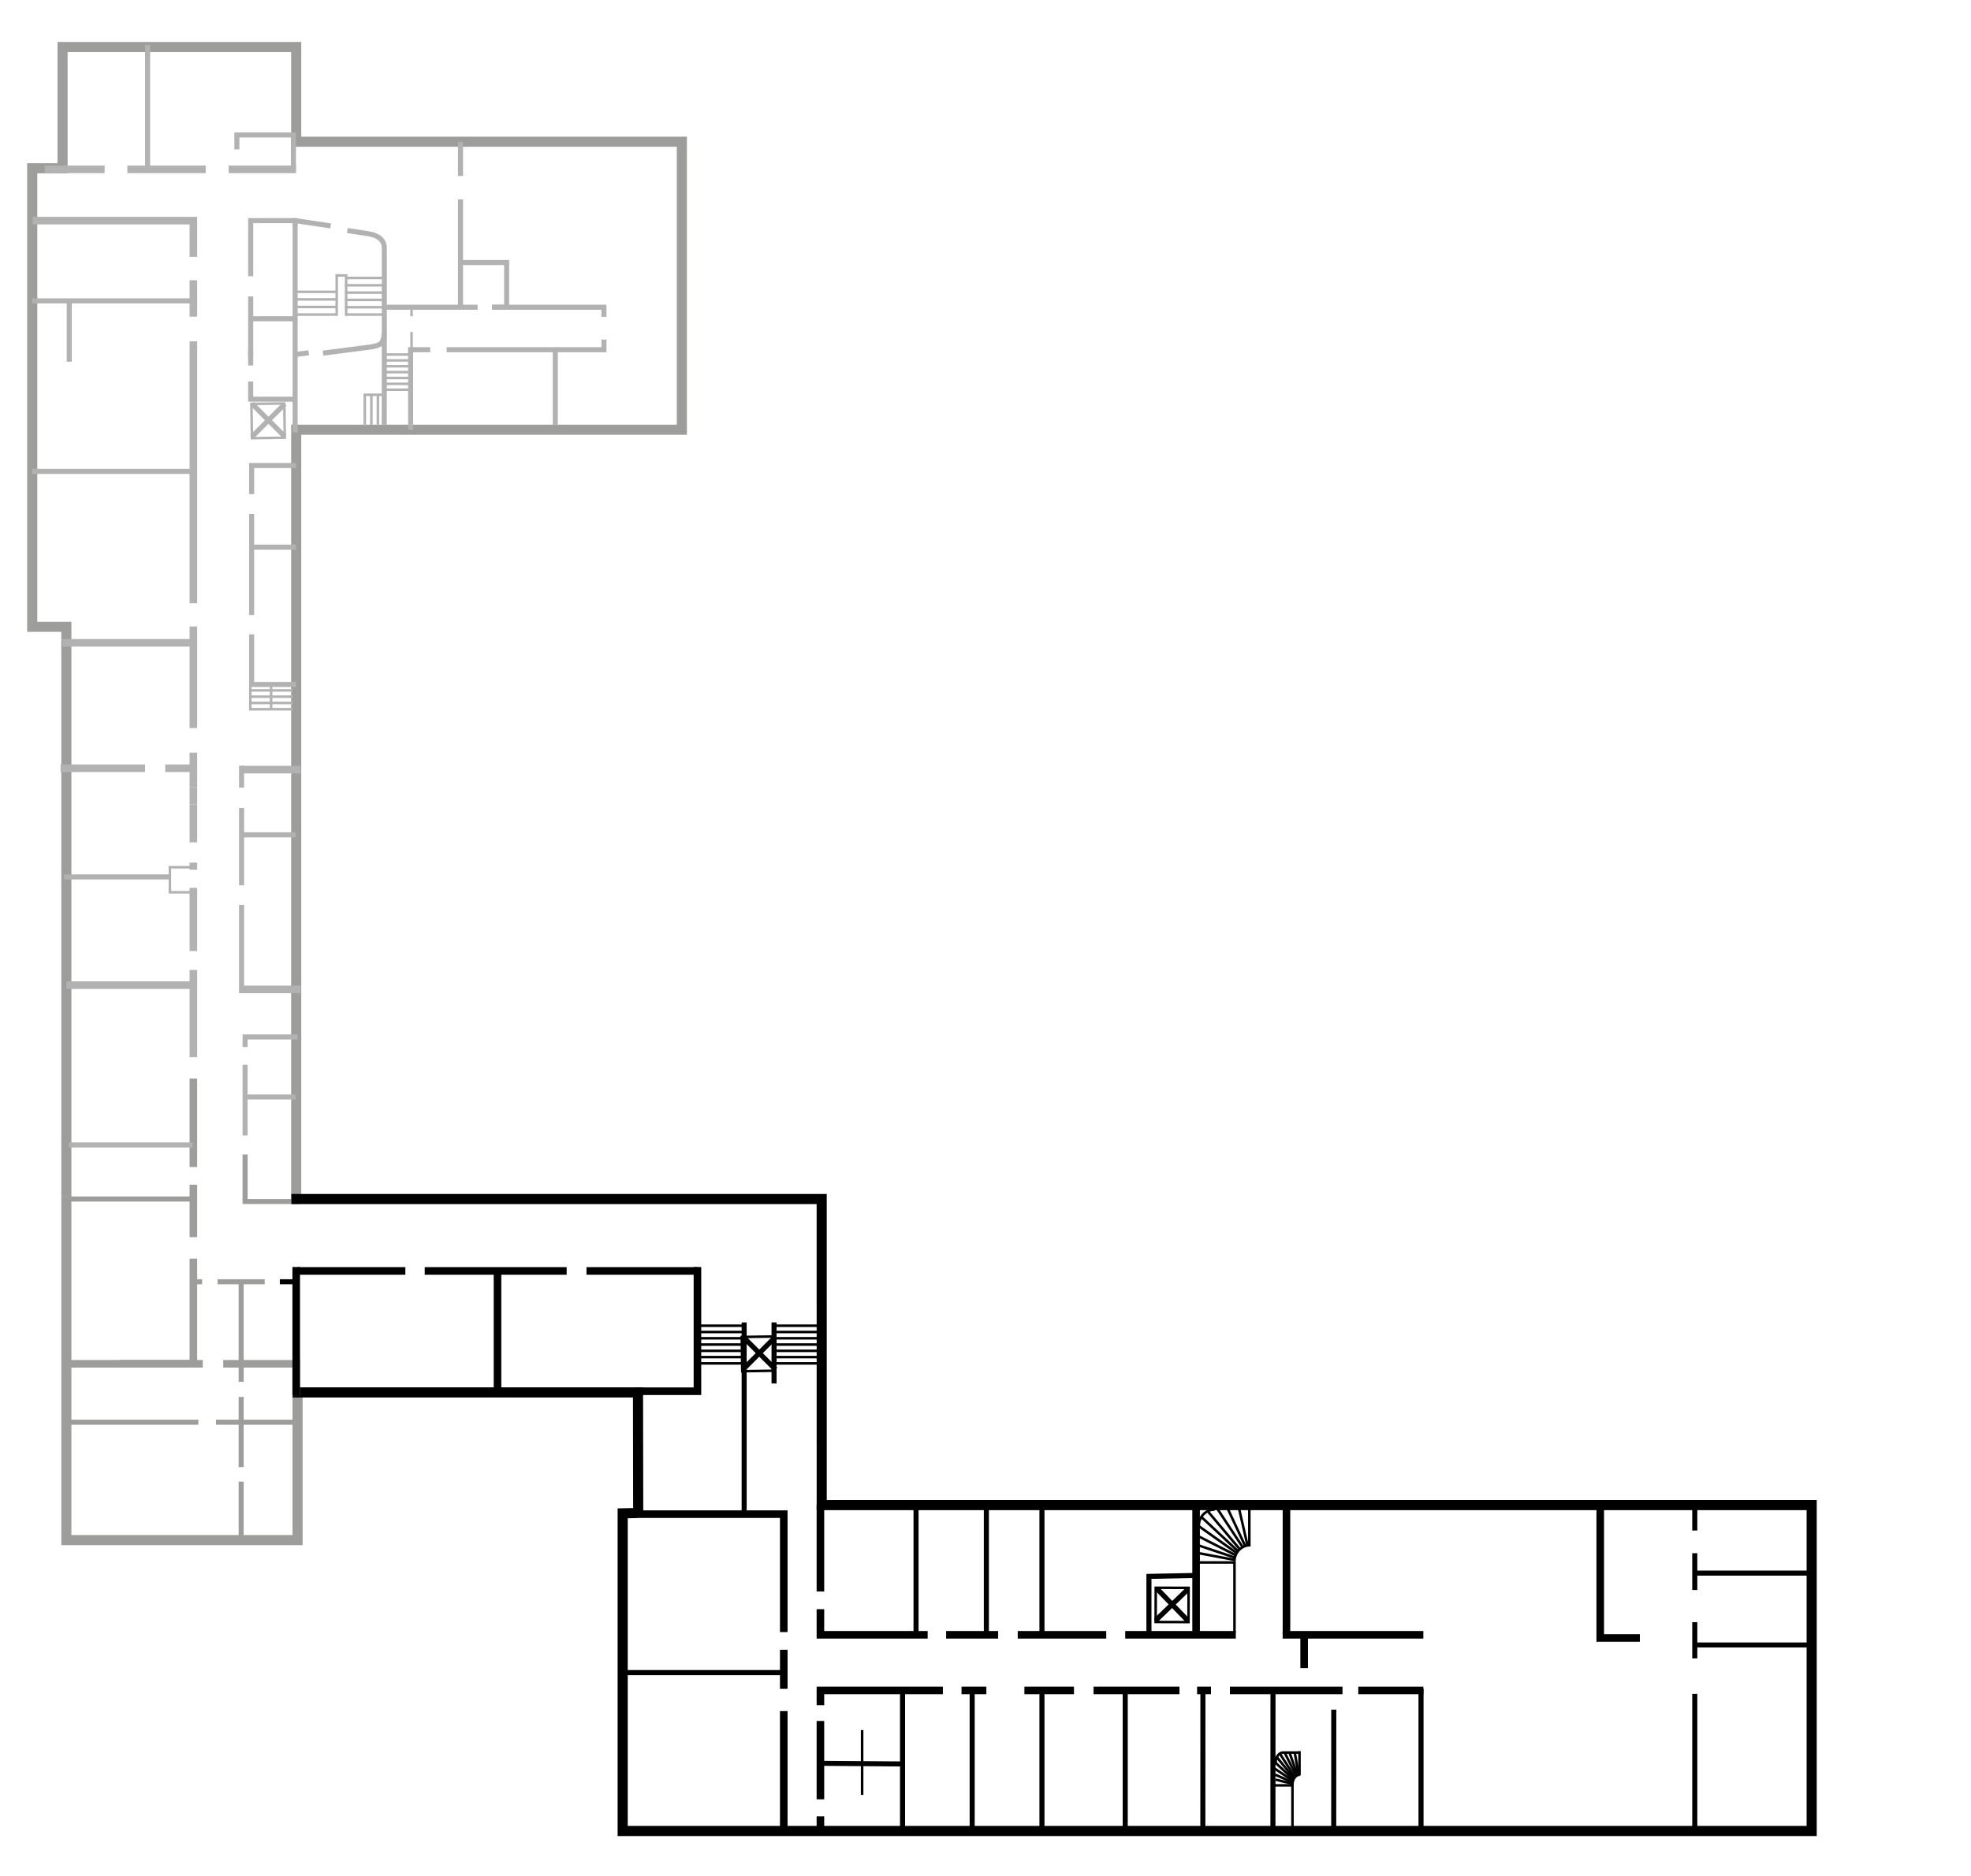 <?xml version="1.0" encoding="utf-8"?>
<!-- Generator: Adobe Illustrator 15.0.0, SVG Export Plug-In . SVG Version: 6.00 Build 0)  -->
<!DOCTYPE svg PUBLIC "-//W3C//DTD SVG 1.1//EN" "http://www.w3.org/Graphics/SVG/1.1/DTD/svg11.dtd">
<svg version="1.1" xmlns="http://www.w3.org/2000/svg" xmlns:xlink="http://www.w3.org/1999/xlink" x="0px" y="0px"
	 width="779.953px" height="742.45px" viewBox="0 0 779.953 742.45" enable-background="new 0 0 779.953 742.45"
	 xml:space="preserve">
<g id="Ebene_6" display="none">
	<g display="inline">
		<defs>
			<polygon id="SVGID_1_" points="277.919,495.791 490.907,495.791 502.034,708.105 289.046,708.105 			"/>
		</defs>
		<clipPath id="SVGID_2_">
			<use xlink:href="#SVGID_1_"  overflow="visible"/>
		</clipPath>
	</g>
	<g display="inline">
		<line fill="none" stroke="#000000" stroke-width="0.3" x1="251.137" y1="-26.418" x2="251.137" y2="9.582"/>
		<line fill="none" stroke="#000000" stroke-width="0.3" x1="213.203" y1="27.582" x2="238.492" y2="27.582"/>
		<line fill="none" stroke="#000000" stroke-width="0.3" x1="213.203" y1="714.867" x2="238.492" y2="714.867"/>
		<line fill="none" stroke="#000000" stroke-width="0.3" x1="251.137" y1="768.867" x2="251.137" y2="732.867"/>
		<line fill="none" stroke="#000000" stroke-width="0.3" x1="539.871" y1="-26.418" x2="539.871" y2="9.582"/>
		<line fill="none" stroke="#000000" stroke-width="0.3" x1="577.805" y1="27.582" x2="552.516" y2="27.582"/>
		<line fill="none" stroke="#000000" stroke-width="0.3" x1="577.805" y1="714.867" x2="552.516" y2="714.867"/>
		<line fill="none" stroke="#000000" stroke-width="0.3" x1="539.871" y1="768.867" x2="539.871" y2="732.867"/>
	</g>
	<g display="inline">
		<line fill="none" stroke="#000000" stroke-width="0.3" x1="217.608" y1="-26.418" x2="217.608" y2="9.582"/>
		<line fill="none" stroke="#000000" stroke-width="0.3" x1="175.781" y1="27.582" x2="203.666" y2="27.582"/>
		<line fill="none" stroke="#000000" stroke-width="0.3" x1="175.781" y1="714.867" x2="203.666" y2="714.867"/>
		<line fill="none" stroke="#000000" stroke-width="0.3" x1="217.608" y1="768.867" x2="217.608" y2="732.867"/>
		<line fill="none" stroke="#000000" stroke-width="0.3" x1="535.978" y1="-26.418" x2="535.978" y2="9.582"/>
		<line fill="none" stroke="#000000" stroke-width="0.3" x1="577.805" y1="27.582" x2="549.92" y2="27.582"/>
		<line fill="none" stroke="#000000" stroke-width="0.3" x1="577.805" y1="714.867" x2="549.92" y2="714.867"/>
		<line fill="none" stroke="#000000" stroke-width="0.3" x1="535.978" y1="768.867" x2="535.978" y2="732.867"/>
	</g>
</g>
<g id="Ebene_3" display="none">
	<g display="inline">
		<defs>
			<polygon id="SVGID_3_" points="377.335,611.692 881.094,597.732 896.882,757.041 393.123,771.001 			"/>
		</defs>
		<clipPath id="SVGID_4_">
			<use xlink:href="#SVGID_3_"  overflow="visible"/>
		</clipPath>
	</g>
</g>
<g id="Ebene_2" display="none">
	<g display="inline">
		<defs>
			<polygon id="SVGID_5_" points="-54.882,-2.927 116.974,-2.927 127.959,626.417 -43.896,626.417 			"/>
		</defs>
		<clipPath id="SVGID_6_">
			<use xlink:href="#SVGID_5_"  overflow="visible"/>
		</clipPath>
	</g>
	<rect x="199.781" y="117.042" display="inline" fill="none" width="171.855" height="629.344"/>
	<g display="inline">
		<defs>
			<rect id="SVGID_7_" x="107.079" y="54.527" width="253.001" height="128.106"/>
		</defs>
		<clipPath id="SVGID_8_">
			<use xlink:href="#SVGID_7_"  overflow="visible"/>
		</clipPath>
	</g>
</g>
<g id="Ebene_4">
	<polyline fill="none" stroke="#9D9D9C" stroke-width="4" stroke-miterlimit="10" points="26.254,473.637 26.254,248.089 
		12.755,248.089 12.755,66.598 24.754,66.598 24.753,18.601 117.214,18.601 117.214,56.099 269.821,56.1 269.82,170.093 
		117.214,170.093 117.214,474.578 	"/>
	<polyline fill="none" stroke="#9D9D9C" stroke-width="4" stroke-miterlimit="10" points="117.75,551.117 117.75,609.57 
		26.254,609.57 26.254,473.637 	"/>
	<polyline fill="none" stroke="#000000" stroke-width="4" stroke-miterlimit="10" points="252.547,599.021 252.471,551.117 
		115.762,551.117 	"/>
	<polyline fill="none" stroke="#000000" stroke-width="3" stroke-miterlimit="10" points="275.987,501.482 275.987,550.643 
		251.271,550.643 	"/>
	<polyline fill="none" stroke="#9D9D9C" stroke-width="3" stroke-miterlimit="10" points="88.336,539.787 117.214,539.787 
		117.214,552.246 	"/>
	<line fill="none" stroke="#9D9D9C" stroke-width="3" stroke-miterlimit="10" x1="47.238" y1="539.787" x2="80.237" y2="539.787"/>
	<polyline fill="none" stroke="#9D9D9C" stroke-width="3" stroke-miterlimit="10" points="76.523,498.162 76.523,539.787 
		26.928,539.787 	"/>
	<line fill="none" stroke="#9D9D9C" stroke-width="3" stroke-miterlimit="10" x1="76.523" y1="468.912" x2="76.523" y2="489.662"/>
	<line fill="none" stroke="#9D9D9C" stroke-width="3" stroke-miterlimit="10" x1="76.523" y1="426.912" x2="76.523" y2="461.912"/>
	<line fill="none" stroke="#B2B2B2" stroke-width="3" stroke-miterlimit="10" x1="76.523" y1="383.912" x2="76.523" y2="418.412"/>
	<line fill="none" stroke="#B2B2B2" stroke-width="3" stroke-miterlimit="10" x1="76.523" y1="351.412" x2="76.523" y2="376.412"/>
	<line fill="none" stroke="#B2B2B2" stroke-width="3" stroke-miterlimit="10" x1="76.523" y1="341.412" x2="76.523" y2="344.246"/>
	<line fill="none" stroke="#B2B2B2" stroke-width="3" stroke-miterlimit="10" x1="76.523" y1="318.412" x2="76.523" y2="333.412"/>
	<line fill="none" stroke="#B2B2B2" stroke-width="3" stroke-miterlimit="10" x1="76.523" y1="311.745" x2="76.523" y2="318.412"/>
	<line fill="none" stroke="#B2B2B2" stroke-width="3" stroke-miterlimit="10" x1="76.523" y1="297.912" x2="76.523" y2="311.745"/>
	<line fill="none" stroke="#B2B2B2" stroke-width="3" stroke-miterlimit="10" x1="76.523" y1="247.962" x2="76.523" y2="288.162"/>
	<line fill="none" stroke="#B2B2B2" stroke-width="3" stroke-miterlimit="10" x1="76.523" y1="135.079" x2="76.523" y2="238.746"/>
	<line fill="none" stroke="#B2B2B2" stroke-width="3" stroke-miterlimit="10" x1="76.523" y1="110.912" x2="76.523" y2="125.329"/>
	<polyline fill="none" stroke="#B2B2B2" stroke-width="3" stroke-miterlimit="10" points="12.938,87.32 76.523,87.32 
		76.523,101.665 	"/>
	<line stroke="#B2B2B2" stroke-width="3" stroke-miterlimit="10" x1="24.712" y1="254.431" x2="75.612" y2="254.431"/>
	<line stroke="#9D9D9C" stroke-width="2" stroke-miterlimit="10" x1="27.234" y1="474.578" x2="76.217" y2="474.578"/>
	<line stroke="#B2B2B2" stroke-width="2" stroke-miterlimit="10" x1="27.234" y1="453.162" x2="76.217" y2="453.162"/>
	<line stroke="#B2B2B2" stroke-width="3" stroke-miterlimit="10" x1="26.254" y1="389.912" x2="75.237" y2="389.912"/>
	<line stroke="#B2B2B2" stroke-width="2" stroke-miterlimit="10" x1="25.296" y1="347.079" x2="67.237" y2="347.079"/>
	<line stroke="#B2B2B2" stroke-width="3" stroke-miterlimit="10" x1="65.404" y1="304.079" x2="75.612" y2="304.079"/>
	<line stroke="#B2B2B2" stroke-width="3" stroke-miterlimit="10" x1="23.962" y1="304.079" x2="57.405" y2="304.079"/>
	<line stroke="#B2B2B2" stroke-width="2" stroke-miterlimit="10" x1="27.404" y1="143.157" x2="27.404" y2="119.079"/>
	<line fill="none" stroke="#B2B2B2" stroke-width="3" stroke-miterlimit="10" x1="95.595" y1="391.608" x2="118.979" y2="391.608"/>
	<line fill="none" stroke="#B2B2B2" stroke-width="3" stroke-miterlimit="10" x1="118.979" y1="304.609" x2="95.595" y2="304.609"/>
	<line fill="none" stroke="#B2B2B2" stroke-width="2" stroke-miterlimit="10" x1="95.595" y1="358.162" x2="95.595" y2="393.108"/>
	<line fill="none" stroke="#B2B2B2" stroke-width="2" stroke-miterlimit="10" x1="95.595" y1="319.776" x2="95.595" y2="350.412"/>
	<line fill="none" stroke="#B2B2B2" stroke-width="2" stroke-miterlimit="10" x1="95.595" y1="303.08" x2="95.595" y2="311.776"/>
	<line fill="none" stroke="#B2B2B2" stroke-width="2" stroke-miterlimit="10" x1="97.644" y1="434.162" x2="116.93" y2="434.162"/>
	<polyline fill="none" stroke="#B2B2B2" stroke-width="2" stroke-miterlimit="10" points="96.987,414.412 96.987,410.412 
		117.75,410.412 	"/>
	<line fill="none" stroke="#B2B2B2" stroke-width="2" stroke-miterlimit="10" x1="96.987" y1="449.412" x2="96.987" y2="421.412"/>
	<line fill="none" stroke="#9D9D9C" stroke-width="2" stroke-miterlimit="10" x1="96.987" y1="475.388" x2="96.987" y2="456.912"/>
	<line fill="none" stroke="#9D9D9C" stroke-width="2" stroke-miterlimit="10" x1="118.821" y1="475.55" x2="96" y2="475.55"/>
	<path fill="none" stroke="#B2B2B2" stroke-width="2" stroke-miterlimit="10" d="M77.488,53.412"/>
	<line fill="none" stroke="#B2B2B2" stroke-width="2" stroke-miterlimit="10" x1="99.199" y1="117.333" x2="99.199" y2="141.41"/>
	<polyline fill="none" stroke="#B2B2B2" stroke-width="2" stroke-miterlimit="10" points="117.335,87.32 99.201,87.32 
		99.201,109.333 	"/>
	<path fill="none" stroke="#B2B2B2" stroke-width="2" stroke-miterlimit="24" d="M130.843,89.416
		c-7.281-1.088-14.054-2.096-14.054-2.096"/>
	<path fill="none" stroke="#B2B2B2" stroke-width="2" stroke-miterlimit="24" d="M127.847,139.76
		c7.733-0.984,17.002-2.168,18.89-2.428c3.708-0.667,5.042-1,5.343-5.833c0-6.083,0-28.083,0-33.333
		c0-3.542-3.051-5.167-6.343-5.667c-2.03-0.309-5.014-0.758-8.305-1.251"/>
	<path fill="none" stroke="#B2B2B2" stroke-width="2" stroke-miterlimit="24" d="M116.789,140.32c0,0,2.186-0.277,5.384-0.684"/>
	<line fill="none" stroke="#B2B2B2" stroke-width="2" stroke-miterlimit="10" x1="116.789" y1="171.163" x2="116.789" y2="86.35"/>
	<line fill="none" stroke="#000000" stroke-miterlimit="10" x1="277.303" y1="537.14" x2="294.471" y2="537.14"/>
	<line fill="none" stroke="#000000" stroke-miterlimit="10" x1="277.303" y1="524.715" x2="294.471" y2="524.715"/>
	<line fill="none" stroke="#000000" stroke-miterlimit="10" x1="277.303" y1="532.17" x2="294.471" y2="532.17"/>
	<line fill="none" stroke="#000000" stroke-miterlimit="10" x1="277.303" y1="534.654" x2="294.471" y2="534.654"/>
	<line fill="none" stroke="#000000" stroke-miterlimit="10" x1="277.303" y1="529.685" x2="294.471" y2="529.685"/>
	<line fill="none" stroke="#000000" stroke-miterlimit="10" x1="277.303" y1="527.2" x2="294.471" y2="527.2"/>
	<line fill="none" stroke="#000000" stroke-miterlimit="10" x1="277.303" y1="539.624" x2="294.471" y2="539.624"/>
	
		<line fill="none" stroke="#000000" stroke-width="2" stroke-miterlimit="10" x1="306.303" y1="523.412" x2="306.303" y2="547.577"/>
	
		<line fill="none" stroke="#000000" stroke-width="2" stroke-miterlimit="10" x1="294.471" y1="599.021" x2="294.471" y2="523.412"/>
	<line fill="none" stroke="#B2B2B2" stroke-width="2" stroke-miterlimit="10" x1="95.595" y1="330.412" x2="116.943" y2="330.412"/>
	<line fill="none" stroke="#000000" stroke-miterlimit="10" x1="306.303" y1="537.14" x2="323.471" y2="537.14"/>
	<line fill="none" stroke="#000000" stroke-miterlimit="10" x1="306.303" y1="524.715" x2="323.471" y2="524.715"/>
	<line fill="none" stroke="#000000" stroke-miterlimit="10" x1="306.303" y1="532.17" x2="323.471" y2="532.17"/>
	<line fill="none" stroke="#000000" stroke-miterlimit="10" x1="306.303" y1="534.654" x2="323.471" y2="534.654"/>
	<line fill="none" stroke="#000000" stroke-miterlimit="10" x1="306.303" y1="529.685" x2="323.471" y2="529.685"/>
	<line fill="none" stroke="#000000" stroke-miterlimit="10" x1="306.303" y1="527.2" x2="323.471" y2="527.2"/>
	<line fill="none" stroke="#000000" stroke-miterlimit="10" x1="306.303" y1="539.624" x2="323.471" y2="539.624"/>
	<polyline fill="none" stroke="#B2B2B2" stroke-width="2" stroke-miterlimit="10" points="99.199,150.998 99.199,157.999 
		117.214,157.999 	"/>
	<line fill="none" stroke="#B2B2B2" stroke-width="2" stroke-miterlimit="10" x1="99.199" y1="138.164" x2="99.199" y2="144.665"/>
	<g>
		<g>
			
				<line fill="none" stroke="#B2B2B2" stroke-width="2" stroke-miterlimit="10" x1="112.67" y1="172.759" x2="99.668" y2="159.759"/>
			
				<line fill="none" stroke="#B2B2B2" stroke-width="2" stroke-miterlimit="10" x1="112.668" y1="159.896" x2="99.668" y2="172.897"/>
		</g>
		
			<rect x="99.669" y="159.759" transform="matrix(-1 0.015 -0.015 -1 214.761 331.501)" fill="none" stroke="#B2B2B2" stroke-miterlimit="10" width="13.001" height="13.551"/>
	</g>
	<g>
		<g>
			<line fill="none" stroke="#000000" stroke-width="2" stroke-miterlimit="10" x1="306.887" y1="542" x2="293.885" y2="529"/>
			
				<line fill="none" stroke="#000000" stroke-width="2" stroke-miterlimit="10" x1="306.885" y1="529.137" x2="293.885" y2="542.139"/>
		</g>
		
			<rect x="293.886" y="529" transform="matrix(-1 0.015 -0.015 -1 608.548 1067.118)" fill="none" stroke="#000000" stroke-miterlimit="10" width="13.001" height="13.551"/>
	</g>
	<polyline fill="none" stroke="#B2B2B2" stroke-width="2" stroke-miterlimit="10" points="93.737,59.121 93.737,53.412 
		116.112,53.412 116.112,68.156 	"/>
	<line fill="none" stroke="#B2B2B2" stroke-width="2" stroke-miterlimit="10" x1="99.375" y1="126.165" x2="116.418" y2="126.165"/>
	<polyline fill="none" stroke="#000000" stroke-width="4" stroke-miterlimit="10" points="325.068,595.708 325.068,595.708 
		716.908,595.71 716.91,724.704 246.402,724.702 246.402,598.967 252.383,598.84 252.383,598.84 	"/>
	<line fill="none" stroke="#000000" stroke-width="2" stroke-miterlimit="10" x1="670.65" y1="670.413" x2="670.65" y2="724.704"/>
	<line fill="none" stroke="#000000" stroke-width="2" stroke-miterlimit="10" x1="670.65" y1="642.052" x2="670.65" y2="656.393"/>
	
		<line fill="none" stroke="#000000" stroke-width="2" stroke-miterlimit="10" x1="670.648" y1="614.752" x2="670.648" y2="629.312"/>
	<line fill="none" stroke="#000000" stroke-width="3" stroke-miterlimit="10" x1="324.65" y1="629.912" x2="324.65" y2="595.709"/>
	<polyline fill="none" stroke="#000000" stroke-width="3" stroke-miterlimit="10" points="367.093,647.049 324.65,647.049 
		324.65,636.912 	"/>
	
		<line fill="none" stroke="#000000" stroke-width="3" stroke-miterlimit="10" x1="394.987" y1="647.049" x2="374.404" y2="647.049"/>
	<line fill="none" stroke="#000000" stroke-width="3" stroke-miterlimit="10" x1="437.76" y1="647.05" x2="402.737" y2="647.049"/>
	
		<line fill="none" stroke="#000000" stroke-width="3" stroke-miterlimit="10" x1="489.029" y1="647.049" x2="445.266" y2="647.049"/>
	<path fill="none" stroke="#000000" stroke-width="3" stroke-miterlimit="10" d="M473.314,647.049"/>
	<line fill="none" stroke="#000000" stroke-width="3" stroke-miterlimit="10" x1="563.238" y1="647.05" x2="507.57" y2="647.05"/>
	<polyline fill="none" stroke="#000000" stroke-width="3" stroke-miterlimit="10" points="633.236,596.958 633.238,648.298 
		648.93,648.298 	"/>
	<line fill="none" stroke="#000000" stroke-width="3" stroke-miterlimit="10" x1="324.65" y1="718.912" x2="324.65" y2="724.703"/>
	<line fill="none" stroke="#000000" stroke-width="3" stroke-miterlimit="10" x1="324.65" y1="681.162" x2="324.65" y2="712.162"/>
	<polyline fill="none" stroke="#000000" stroke-width="3" stroke-miterlimit="10" points="373.113,669.049 324.65,669.049 
		324.65,674.912 	"/>
	
		<line fill="none" stroke="#000000" stroke-width="3" stroke-miterlimit="10" x1="390.316" y1="669.049" x2="380.487" y2="669.049"/>
	
		<line fill="none" stroke="#000000" stroke-width="3" stroke-miterlimit="10" x1="424.987" y1="669.049" x2="405.371" y2="669.049"/>
	
		<line fill="none" stroke="#000000" stroke-width="3" stroke-miterlimit="10" x1="466.737" y1="669.049" x2="432.737" y2="669.049"/>
	
		<line fill="none" stroke="#000000" stroke-width="3" stroke-miterlimit="10" x1="479.209" y1="669.049" x2="473.706" y2="669.049"/>
	<path fill="none" stroke="#000000" stroke-width="3" stroke-miterlimit="10" d="M475.984,669.049"/>
	<line fill="none" stroke="#000000" stroke-width="3" stroke-miterlimit="10" x1="531.237" y1="669.05" x2="486.701" y2="669.05"/>
	<line fill="none" stroke="#000000" stroke-width="3" stroke-miterlimit="10" x1="563.238" y1="669.049" x2="537.487" y2="669.05"/>
	
		<line fill="none" stroke="#000000" stroke-width="2" stroke-miterlimit="10" x1="390.316" y1="595.709" x2="390.316" y2="647.049"/>
	<polyline fill="none" stroke="#000000" stroke-width="2" stroke-miterlimit="10" points="454.648,647.049 454.65,623.931 
		473.314,623.551 	"/>
	
		<line fill="none" stroke="#000000" stroke-width="2" stroke-miterlimit="10" x1="562.321" y1="668.313" x2="562.321" y2="723.968"/>
	<line fill="none" stroke="#000000" stroke-width="2" stroke-miterlimit="10" x1="503.742" y1="669" x2="503.717" y2="724.703"/>
	<line fill="none" stroke="#000000" stroke-width="2" stroke-miterlimit="10" x1="476.01" y1="669.049" x2="475.984" y2="724.704"/>
	
		<line fill="none" stroke="#000000" stroke-width="2" stroke-miterlimit="10" x1="384.696" y1="669.049" x2="384.696" y2="724.703"/>
	<line fill="none" stroke="#000000" stroke-width="2" stroke-miterlimit="10" x1="357.152" y1="669" x2="357.152" y2="724.653"/>
	
		<line fill="none" stroke="#000000" stroke-width="3" stroke-miterlimit="10" x1="473.316" y1="595.709" x2="473.314" y2="647.049"/>
	<line fill="none" stroke="#000000" stroke-width="3" stroke-miterlimit="10" x1="509.074" y1="595.71" x2="509.078" y2="647.05"/>
	<line fill="none" stroke="#000000" stroke-width="2" stroke-miterlimit="10" x1="670.648" y1="651.079" x2="716.91" y2="651.079"/>
	<line fill="none" stroke="#000000" stroke-width="3" stroke-miterlimit="10" x1="310.148" y1="677.244" x2="310.15" y2="724.703"/>
	<line fill="none" stroke="#000000" stroke-width="3" stroke-miterlimit="10" x1="310.15" y1="652.974" x2="310.15" y2="668.436"/>
	<polyline fill="none" stroke="#000000" stroke-width="3" stroke-miterlimit="10" points="252.385,599.299 310.15,599.299 
		310.148,645.957 	"/>
	<line fill="none" stroke="#000000" stroke-width="2" stroke-miterlimit="10" x1="246.4" y1="662.001" x2="310.15" y2="662.001"/>
	
		<line fill="none" stroke="#000000" stroke-width="2" stroke-linecap="round" stroke-miterlimit="10" x1="469.58" y1="640.981" x2="457.989" y2="628.981"/>
	
		<line fill="none" stroke="#000000" stroke-width="2" stroke-linecap="round" stroke-miterlimit="10" x1="469.782" y1="629.312" x2="457.782" y2="640.901"/>
	
		<rect x="457.282" y="628.481" transform="matrix(-1 -0.003 0.003 -1 925.701 1271.87)" fill="none" stroke="#000000" stroke-miterlimit="10" width="13" height="13.552"/>
	<line fill="none" stroke="#000000" stroke-width="2" stroke-miterlimit="10" x1="412.316" y1="594.89" x2="412.316" y2="646.229"/>
	
		<line fill="none" stroke="#000000" stroke-width="2" stroke-miterlimit="10" x1="362.487" y1="595.709" x2="362.487" y2="647.049"/>
	<polyline fill="none" stroke="#000000" stroke-miterlimit="10" points="473.588,618.412 488.502,618.412 488.502,646.229 	"/>
	<line fill="none" stroke="#000000" stroke-miterlimit="10" x1="474.05" y1="603.808" x2="489.379" y2="614.681"/>
	<line fill="none" stroke="#000000" stroke-miterlimit="10" x1="475.387" y1="600.402" x2="489.88" y2="613.949"/>
	<line fill="none" stroke="#000000" stroke-miterlimit="10" x1="477.906" y1="598.124" x2="490.603" y2="613.183"/>
	<line fill="none" stroke="#000000" stroke-miterlimit="10" x1="481.656" y1="597.058" x2="491.746" y2="612.363"/>
	<line fill="none" stroke="#000000" stroke-miterlimit="10" x1="485.8" y1="597.058" x2="492.8" y2="612.037"/>
	<line fill="none" stroke="#000000" stroke-miterlimit="10" x1="490.3" y1="597.058" x2="493.612" y2="611.483"/>
	<path fill="none" stroke="#000000" stroke-miterlimit="10" d="M488.502,617.918c0-3.501,2.795-6.333,6.25-6.333"/>
	<line fill="none" stroke="#000000" stroke-miterlimit="10" x1="494.377" y1="596.36" x2="494.377" y2="612.037"/>
	<line fill="none" stroke="#000000" stroke-miterlimit="10" x1="474.404" y1="614.752" x2="488.549" y2="617.412"/>
	<line fill="none" stroke="#000000" stroke-miterlimit="10" x1="474.05" y1="611.6" x2="488.502" y2="616.443"/>
	<line fill="none" stroke="#000000" stroke-miterlimit="10" x1="473.588" y1="607.725" x2="488.853" y2="615.475"/>
	<path fill="none" stroke="#000000" stroke-miterlimit="10" d="M474.404,603.808c0-3.501,2.795-6.333,6.25-6.333"/>
	
		<line fill="none" stroke="#000000" stroke-width="2" stroke-miterlimit="10" x1="325.165" y1="697.912" x2="357.152" y2="698.162"/>
	
		<line fill="none" stroke="#000000" stroke-width="2" stroke-miterlimit="10" x1="412.316" y1="668.313" x2="412.316" y2="723.967"/>
	
		<line fill="none" stroke="#000000" stroke-width="2" stroke-miterlimit="10" x1="445.266" y1="668.313" x2="445.266" y2="723.967"/>
	
		<line fill="none" stroke="#000000" stroke-width="2" stroke-miterlimit="10" x1="527.794" y1="676.662" x2="527.769" y2="724.704"/>
	<line fill="none" stroke="#000000" stroke-width="3" stroke-miterlimit="10" x1="516.071" y1="647.05" x2="516.071" y2="660.206"/>
	<line fill="none" stroke="#000000" stroke-miterlimit="10" x1="341.159" y1="684.745" x2="341.159" y2="710.412"/>
	
		<line fill="none" stroke="#000000" stroke-width="3" stroke-miterlimit="10" x1="232.077" y1="503.028" x2="275.987" y2="503.028"/>
	
		<line fill="none" stroke="#000000" stroke-width="3" stroke-miterlimit="10" x1="168.071" y1="503.028" x2="224.237" y2="503.028"/>
	<line fill="none" stroke="#000000" stroke-width="3" stroke-miterlimit="10" x1="117.75" y1="503.028" x2="160.405" y2="503.028"/>
	
		<line fill="none" stroke="#000000" stroke-width="3" stroke-miterlimit="10" x1="196.869" y1="503.028" x2="196.869" y2="551.117"/>
	<line fill="none" stroke="#9D9D9C" stroke-width="2" stroke-miterlimit="10" x1="85.488" y1="562.912" x2="116.93" y2="562.912"/>
	<line fill="none" stroke="#9D9D9C" stroke-width="2" stroke-miterlimit="10" x1="26.678" y1="562.912" x2="78.487" y2="562.912"/>
	<line fill="none" stroke="#9D9D9C" stroke-width="2" stroke-miterlimit="10" x1="95.433" y1="546.912" x2="95.433" y2="507.32"/>
	<line fill="none" stroke="#9D9D9C" stroke-width="2" stroke-miterlimit="10" x1="95.433" y1="580.662" x2="95.433" y2="552.912"/>
	<line fill="none" stroke="#9D9D9C" stroke-width="2" stroke-miterlimit="10" x1="95.433" y1="609.57" x2="95.433" y2="586.412"/>
	<line fill="none" stroke="#000000" stroke-width="2" stroke-miterlimit="10" x1="110.738" y1="507.32" x2="116.93" y2="507.32"/>
	<line fill="none" stroke="#9D9D9C" stroke-width="2" stroke-miterlimit="10" x1="86.112" y1="507.32" x2="104.738" y2="507.32"/>
	<line fill="none" stroke="#9D9D9C" stroke-width="2" stroke-miterlimit="10" x1="76.523" y1="507.32" x2="79.988" y2="507.32"/>
	<line fill="none" stroke="#B2B2B2" stroke-width="2" stroke-miterlimit="10" x1="12.755" y1="186.579" x2="76.523" y2="186.579"/>
	<polyline fill="none" stroke="#B2B2B2" stroke-width="2" stroke-miterlimit="10" points="99.571,195.579 99.571,184.246 
		117.124,184.246 	"/>
	<line fill="none" stroke="#B2B2B2" stroke-width="2" stroke-miterlimit="10" x1="99.571" y1="243.412" x2="99.571" y2="203.412"/>
	<polyline fill="none" stroke="#B2B2B2" stroke-width="2" stroke-miterlimit="10" points="117.124,270.912 99.571,270.912 
		99.571,251.079 	"/>
	<line fill="none" stroke="#B2B2B2" stroke-width="2" stroke-miterlimit="10" x1="99.571" y1="216.579" x2="117.124" y2="216.579"/>
	<line fill="none" stroke="#B2B2B2" stroke-width="2" stroke-miterlimit="10" x1="12.755" y1="119.08" x2="76.523" y2="119.08"/>
	<line fill="none" stroke="#B2B2B2" stroke-width="3" stroke-miterlimit="10" x1="50.405" y1="67.021" x2="81.414" y2="67.021"/>
	<line fill="none" stroke="#B2B2B2" stroke-width="3" stroke-miterlimit="10" x1="17.646" y1="67.021" x2="41.404" y2="67.021"/>
	<line fill="none" stroke="#000000" stroke-width="2" stroke-miterlimit="10" x1="670.648" y1="622.628" x2="716.91" y2="622.628"/>
	
		<line fill="none" stroke="#000000" stroke-width="2" stroke-miterlimit="10" x1="670.648" y1="595.192" x2="670.648" y2="605.773"/>
	<polyline fill="none" stroke="#000000" stroke-miterlimit="10" points="504.4,706.641 511.447,706.641 511.447,723.892 	"/>
	<line fill="none" stroke="#000000" stroke-miterlimit="10" x1="504.618" y1="697.585" x2="511.861" y2="704.327"/>
	<line fill="none" stroke="#000000" stroke-miterlimit="10" x1="505.25" y1="695.474" x2="512.099" y2="703.873"/>
	<line fill="none" stroke="#000000" stroke-miterlimit="10" x1="506.44" y1="694.061" x2="512.439" y2="703.398"/>
	<line fill="none" stroke="#000000" stroke-miterlimit="10" x1="508.213" y1="693.399" x2="512.98" y2="702.891"/>
	<line fill="none" stroke="#000000" stroke-miterlimit="10" x1="510.171" y1="693.399" x2="513.478" y2="702.688"/>
	<line fill="none" stroke="#000000" stroke-miterlimit="10" x1="512.297" y1="693.399" x2="513.862" y2="702.344"/>
	<path fill="none" stroke="#000000" stroke-miterlimit="10" d="M511.447,706.334c0-2.17,1.32-3.927,2.953-3.927"/>
	<polyline fill="none" stroke="#000000" stroke-miterlimit="10" points="514.224,693.1 514.224,694.031 514.224,702.688 	"/>
	<line fill="none" stroke="#000000" stroke-miterlimit="10" x1="504.786" y1="704.372" x2="511.47" y2="706.021"/>
	<line fill="none" stroke="#000000" stroke-miterlimit="10" x1="504.618" y1="702.417" x2="511.447" y2="705.421"/>
	<line fill="none" stroke="#000000" stroke-miterlimit="10" x1="504.4" y1="700.013" x2="511.613" y2="704.819"/>
	<path fill="none" stroke="#000000" stroke-miterlimit="10" d="M504.786,697.585c0-2.172,1.32-3.928,2.953-3.928h6.484"/>
	<path fill="none" stroke="#B2B2B2" stroke-miterlimit="10" d="M67.237,342.996v10.166 M77.362,343.25H66.706 M66.706,353.162
		h10.657"/>
	<line fill="none" stroke="#B2B2B2" stroke-miterlimit="10" x1="98.703" y1="273.253" x2="115.871" y2="273.253"/>
	<line fill="none" stroke="#B2B2B2" stroke-miterlimit="10" x1="98.703" y1="280.708" x2="115.871" y2="280.708"/>
	<line fill="none" stroke="#B2B2B2" stroke-miterlimit="10" x1="98.703" y1="278.223" x2="115.871" y2="278.223"/>
	<line fill="none" stroke="#B2B2B2" stroke-miterlimit="10" x1="98.703" y1="275.738" x2="115.871" y2="275.738"/>
	<line fill="none" stroke="#B2B2B2" stroke-miterlimit="10" x1="99.056" y1="271.473" x2="99.056" y2="281.162"/>
	<line fill="none" stroke="#B2B2B2" stroke-miterlimit="10" x1="107.287" y1="270.894" x2="107.287" y2="280.583"/>
	<line stroke="#B2B2B2" stroke-width="2" stroke-miterlimit="10" x1="58.404" y1="67.021" x2="58.404" y2="17.746"/>
	<line fill="none" stroke="#B2B2B2" stroke-miterlimit="10" x1="116.789" y1="121.498" x2="133.067" y2="121.498"/>
	<line fill="none" stroke="#B2B2B2" stroke-miterlimit="10" x1="116.789" y1="118.501" x2="133.067" y2="118.501"/>
	<line fill="none" stroke="#B2B2B2" stroke-miterlimit="10" x1="116.789" y1="124.495" x2="133.067" y2="124.495"/>
	<line fill="none" stroke="#B2B2B2" stroke-miterlimit="10" x1="116.789" y1="115.504" x2="133.067" y2="115.504"/>
	<polyline fill="none" stroke="#B2B2B2" stroke-miterlimit="10" points="133.237,124.984 133.237,109.021 136.987,109.021 
		136.987,124.984 	"/>
	<line fill="none" stroke="#B2B2B2" stroke-miterlimit="10" x1="136.479" y1="121.6" x2="152.051" y2="121.6"/>
	<line fill="none" stroke="#B2B2B2" stroke-miterlimit="10" x1="136.479" y1="118.705" x2="152.051" y2="118.705"/>
	<line fill="none" stroke="#B2B2B2" stroke-miterlimit="10" x1="136.653" y1="124.495" x2="152.051" y2="124.495"/>
	<line fill="none" stroke="#B2B2B2" stroke-miterlimit="10" x1="136.479" y1="115.81" x2="152.051" y2="115.81"/>
	<line fill="none" stroke="#B2B2B2" stroke-miterlimit="10" x1="136.479" y1="112.915" x2="152.051" y2="112.915"/>
	<line fill="none" stroke="#B2B2B2" stroke-miterlimit="10" x1="137.027" y1="110.02" x2="152.599" y2="110.02"/>
	<line fill="none" stroke="#B2B2B2" stroke-width="2" stroke-miterlimit="24" x1="152.08" y1="131.499" x2="152.051" y2="168.282"/>
	<polyline fill="none" stroke="#B2B2B2" stroke-width="2" stroke-miterlimit="24" points="194.738,121.6 200.487,121.6 
		200.487,103.912 181.987,103.912 	"/>
	<polyline fill="none" stroke="#B2B2B2" stroke-width="2" stroke-miterlimit="24" points="184.011,121.6 152.051,121.6 
		188.987,121.6 	"/>
	<polyline fill="none" stroke="#B2B2B2" stroke-width="2" stroke-miterlimit="24" points="238.987,125.412 238.987,121.6 
		200.738,121.6 194.738,121.6 	"/>
	<polyline fill="none" stroke="#B2B2B2" stroke-width="2" stroke-miterlimit="24" points="176.737,138.412 238.987,138.412 
		238.987,134.412 	"/>
	<polyline fill="none" stroke="#B2B2B2" stroke-width="2" stroke-miterlimit="24" points="162.487,170.093 162.487,138.412 
		170.237,138.412 	"/>
	<line fill="none" stroke="#B2B2B2" stroke-width="2" stroke-miterlimit="24" x1="182.237" y1="78.912" x2="182.237" y2="121.6"/>
	<line fill="none" stroke="#B2B2B2" stroke-width="2" stroke-miterlimit="24" x1="182.237" y1="56.1" x2="182.237" y2="69.662"/>
	
		<line fill="none" stroke="#B2B2B2" stroke-width="2" stroke-miterlimit="24" x1="219.737" y1="137.825" x2="219.737" y2="168.282"/>
	<line fill="none" stroke="#B2B2B2" stroke-miterlimit="24" x1="162.862" y1="131.412" x2="162.862" y2="137.787"/>
	<line fill="none" stroke="#B2B2B2" stroke-miterlimit="24" x1="162.862" y1="122.327" x2="162.862" y2="125.163"/>
	<line fill="none" stroke="#B2B2B2" stroke-miterlimit="24" x1="152.08" y1="154.253" x2="161.83" y2="154.253"/>
	<line fill="none" stroke="#B2B2B2" stroke-miterlimit="24" x1="152.08" y1="140.32" x2="161.83" y2="140.32"/>
	<line fill="none" stroke="#B2B2B2" stroke-miterlimit="24" x1="152.08" y1="147.286" x2="161.83" y2="147.286"/>
	<line fill="none" stroke="#B2B2B2" stroke-miterlimit="24" x1="152.08" y1="144.964" x2="161.83" y2="144.964"/>
	<line fill="none" stroke="#B2B2B2" stroke-miterlimit="24" x1="152.08" y1="142.642" x2="161.83" y2="142.642"/>
	<line fill="none" stroke="#B2B2B2" stroke-miterlimit="24" x1="152.08" y1="151.931" x2="161.83" y2="151.931"/>
	<line fill="none" stroke="#B2B2B2" stroke-miterlimit="24" x1="152.08" y1="149.608" x2="161.83" y2="149.608"/>
	<line fill="none" stroke="#B2B2B2" stroke-miterlimit="24" x1="149.55" y1="168.282" x2="149.55" y2="156.246"/>
	<line fill="none" stroke="#B2B2B2" stroke-miterlimit="24" x1="146.95" y1="168.282" x2="146.95" y2="156.246"/>
	<line fill="none" stroke="#B2B2B2" stroke-miterlimit="24" x1="144.35" y1="168.615" x2="144.35" y2="156.246"/>
	<line fill="none" stroke="#B2B2B2" stroke-miterlimit="24" x1="143.846" y1="156.246" x2="151.531" y2="156.246"/>
	<line fill="none" stroke="#B2B2B2" stroke-width="3" stroke-miterlimit="10" x1="90.487" y1="67.021" x2="117.112" y2="67.021"/>
	<polyline fill="none" stroke="#000000" stroke-width="4" stroke-miterlimit="10" points="115.303,474.578 325.154,474.578 
		325.165,597.377 	"/>
	
		<line fill="none" stroke="#000000" stroke-width="3" stroke-miterlimit="10" x1="117.214" y1="552.246" x2="117.214" y2="501.482"/>
</g>
<g id="Ebene_5" display="none">
	<path display="inline" fill="none" stroke="#000000" stroke-miterlimit="10" d="M234.395,91.294c5.159,0,9.333-3.458,9.333-7.73
		h-9.333"/>
	<path display="inline" fill="none" stroke="#000000" stroke-miterlimit="10" d="M233.137,156.617c5.159,0,9.333-3.458,9.333-7.73
		h-9.333"/>
	<path display="inline" fill="none" stroke="#000000" stroke-miterlimit="10" d="M233.137,272.867c5.159,0,9.333-3.458,9.333-7.73
		h-9.333"/>
	<path display="inline" fill="none" stroke="#000000" stroke-miterlimit="10" d="M233.137,289.115c5.159,0,9.333,3.458,9.333,7.73
		h-9.333"/>
	<path display="inline" fill="none" stroke="#000000" stroke-miterlimit="10" d="M233.137,310.529c5.159,0,9.333,3.458,9.333,7.73
		h-9.333"/>
	<path display="inline" fill="none" stroke="#000000" stroke-miterlimit="10" d="M233.887,355.262c5.159,0,9.333,3.457,9.333,7.729
		h-9.333"/>
	<path display="inline" fill="none" stroke="#000000" stroke-miterlimit="10" d="M233.137,396.194c5.159,0,9.333,3.457,9.333,7.729
		h-9.333"/>
	<path display="inline" fill="none" stroke="#000000" stroke-miterlimit="10" d="M233.887,440.937c5.159,0,9.333,3.457,9.333,7.729
		h-9.333"/>
	<path display="inline" fill="none" stroke="#000000" stroke-miterlimit="10" d="M233.887,457.184c5.159,0,9.333,3.457,9.333,7.729
		h-9.333"/>
	<path display="inline" fill="none" stroke="#000000" stroke-miterlimit="10" d="M233.887,512.456c5.159,0,9.333,3.457,9.333,7.729
		h-9.333"/>
	<path display="inline" fill="none" stroke="#000000" stroke-miterlimit="10" d="M253.765,382.882c-5.159,0-9.333,3.457-9.333,7.729
		h9.333"/>
	<path display="inline" fill="none" stroke="#000000" stroke-miterlimit="10" d="M321.273,527.32c0-5.159-3.457-9.333-7.729-9.333
		v9.333"/>
	<path display="inline" fill="none" stroke="#000000" stroke-miterlimit="10" d="M386.813,527.32c0-5.159-3.457-9.333-7.729-9.333
		v9.333"/>
	<path display="inline" fill="none" stroke="#000000" stroke-miterlimit="10" d="M253.303,566.887c0-5.159,3.457-9.333,7.729-9.333
		v9.333"/>
</g>
</svg>
